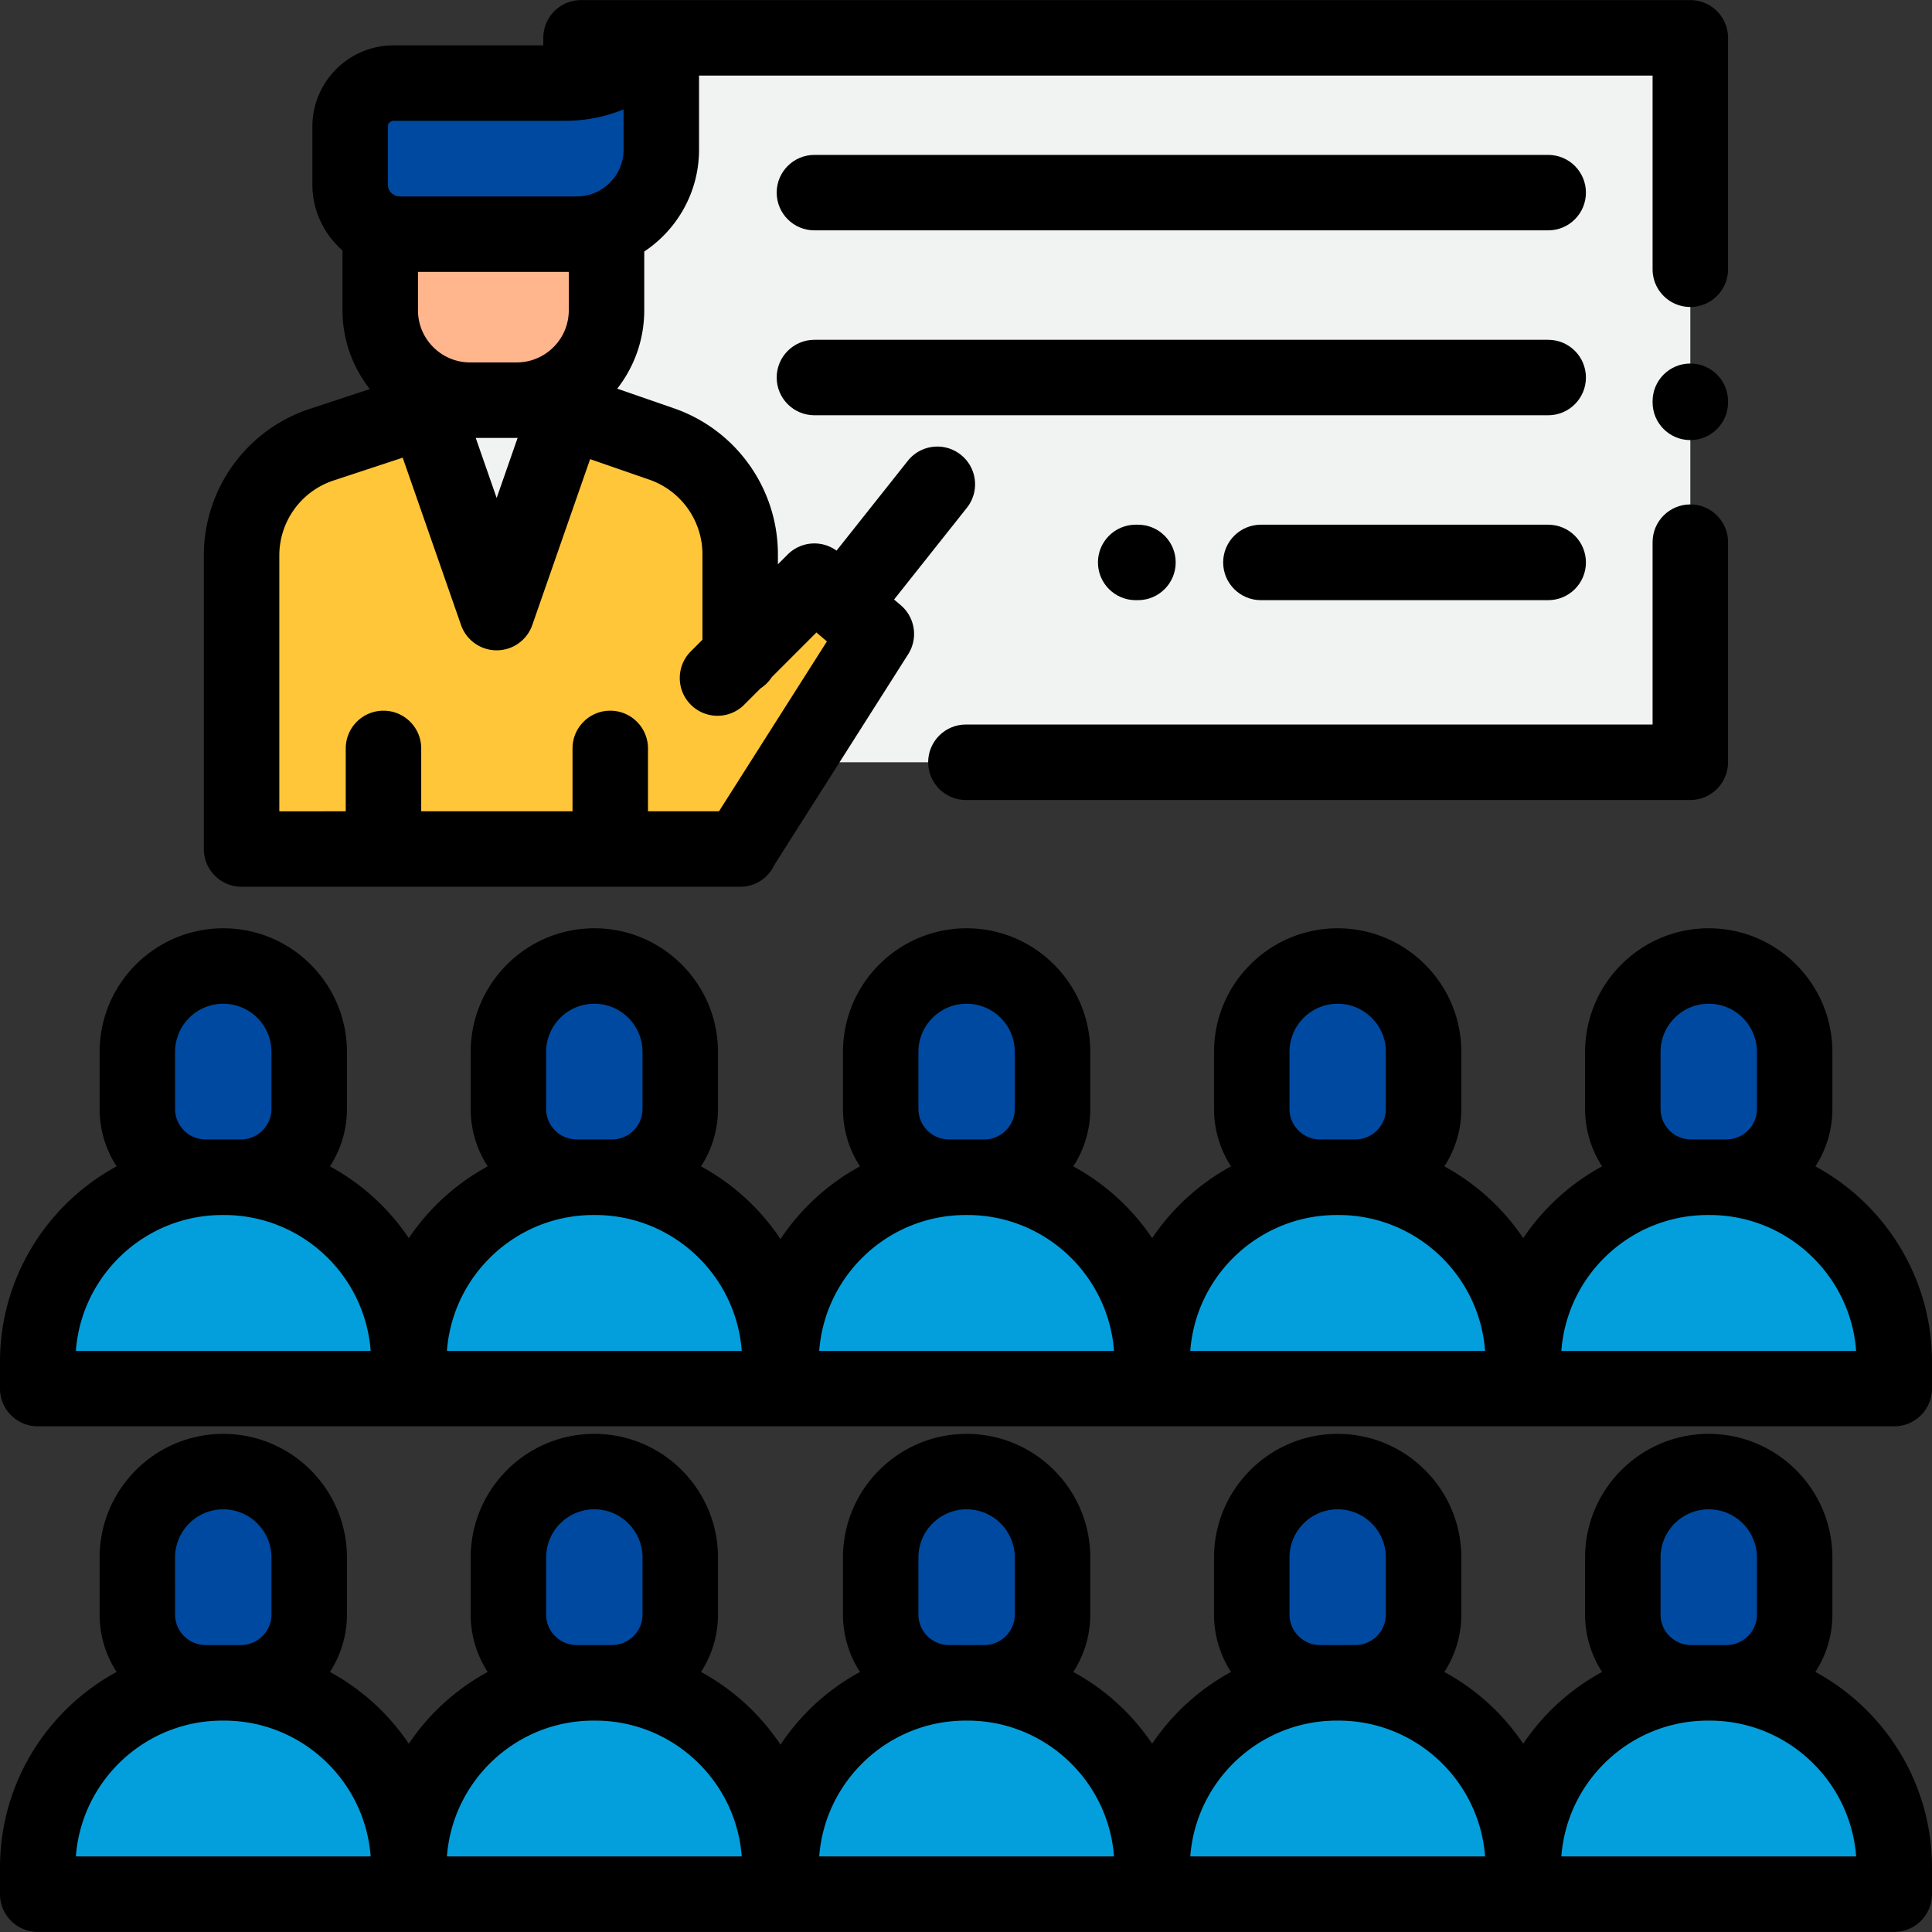 <svg xmlns="http://www.w3.org/2000/svg" viewBox="0 0 512 512">
  <rect x="0" y="0" width="512" height="512" fill="#333333" stroke="none"/>
  <path d="M160.732 62.053v20.178c0 13.155-10.664 23.817-23.817 23.817h-12.331c-13.155 0-23.817-10.664-23.817-23.817V62.053h59.965z" fill="#ffb68d"/>
  <path fill="#f1f2f2" d="M153.983 10.029h293.968v191.979H153.983z"/>
  <path d="M215.824 154.012l-19.668 19.668v-26.767a30.962 30.962 0 00-20.824-29.255l-33.331-11.55h-21.168l-35.547 11.724a30.96 30.96 0 00-21.264 29.403v77.77h132.134v-.192l36.082-56.802-16.414-13.999z" fill="#ffc639"/>
  <path fill="#f1f2f2" d="M114.177 112.305l17.444 50.039 17.444-50.039z"/>
  <g fill="#039fdd">
    <path d="M59.408 445.98h-.481c-27.022 0-48.928 21.906-48.928 48.928v7.066h98.335v-7.066c0-27.023-21.904-48.928-48.926-48.928z"/>
    <path d="M157.743 445.98h-.481c-27.022 0-48.928 21.906-48.928 48.928v7.066h98.335v-7.066c.001-27.023-21.904-48.928-48.926-48.928z"/>
    <path d="M256.402 445.98h-.481c-27.022 0-48.928 21.906-48.928 48.928v7.066h98.335v-7.066c.002-27.023-21.904-48.928-48.926-48.928z"/>
    <path d="M354.738 445.98h-.481c-27.022 0-48.928 21.906-48.928 48.928v7.066h98.335v-7.066c.001-27.023-21.905-48.928-48.926-48.928z"/>
    <path d="M453.073 445.98h-.481c-27.022 0-48.928 21.906-48.928 48.928v7.066H502v-7.066c.001-27.023-21.905-48.928-48.927-48.928z"/>
    <path d="M59.408 311.994h-.481c-27.022 0-48.928 21.906-48.928 48.928v7.066h98.335v-7.066c0-27.022-21.904-48.928-48.926-48.928z"/>
    <path d="M157.743 311.994h-.481c-27.022 0-48.928 21.906-48.928 48.928v7.066h98.335v-7.066c.001-27.022-21.904-48.928-48.926-48.928z"/>
    <path d="M256.402 311.994h-.481c-27.022 0-48.928 21.906-48.928 48.928v7.066h98.335v-7.066c.002-27.022-21.904-48.928-48.926-48.928z"/>
    <path d="M354.738 311.994h-.481c-27.022 0-48.928 21.906-48.928 48.928v7.066h98.335v-7.066c.001-27.022-21.905-48.928-48.926-48.928z"/>
    <path d="M453.073 311.994h-.481c-27.022 0-48.928 21.906-48.928 48.928v7.066H502v-7.066c.001-27.022-21.905-48.928-48.927-48.928z"/>
  </g>
  <g fill="#0049a0">
    <path d="M180.272 412.756v15.103c0 9.99-8.098 18.088-18.088 18.088h-9.364c-9.99 0-18.088-8.098-18.088-18.088v-15.103c0-12.576 10.195-22.771 22.77-22.771 12.575.001 22.77 10.196 22.77 22.771z"/>
    <path d="M81.937 412.756v15.103c0 9.99-8.098 18.088-18.088 18.088h-9.364c-9.99 0-18.088-8.098-18.088-18.088v-15.103c0-12.576 10.195-22.771 22.771-22.771 12.574.001 22.769 10.196 22.769 22.771z"/>
    <path d="M377.268 412.756v15.103c0 9.99-8.098 18.088-18.088 18.088h-9.364c-9.99 0-18.088-8.098-18.088-18.088v-15.103c0-12.576 10.195-22.771 22.771-22.771 12.574.001 22.769 10.196 22.769 22.771z"/>
    <path d="M475.603 412.756v15.103c0 9.99-8.098 18.088-18.088 18.088h-9.364c-9.99 0-18.088-8.098-18.088-18.088v-15.103c0-12.576 10.195-22.771 22.771-22.771 12.574.001 22.769 10.196 22.769 22.771z"/>
    <path d="M278.932 412.756v15.103c0 9.99-8.098 18.088-18.088 18.088h-9.364c-9.99 0-18.088-8.098-18.088-18.088v-15.103c0-12.576 10.195-22.771 22.77-22.771 12.576.001 22.77 10.196 22.77 22.771z"/>
    <path d="M180.272 278.771v15.103c0 9.99-8.098 18.088-18.088 18.088h-9.364c-9.99 0-18.088-8.098-18.088-18.088v-15.103c0-12.576 10.195-22.771 22.77-22.771 12.575.001 22.77 10.195 22.77 22.771z"/>
    <path d="M81.937 278.771v15.103c0 9.99-8.098 18.088-18.088 18.088h-9.364c-9.99 0-18.088-8.098-18.088-18.088v-15.103c0-12.576 10.195-22.771 22.771-22.771 12.574.001 22.769 10.195 22.769 22.771z"/>
    <path d="M377.268 278.771v15.103c0 9.99-8.098 18.088-18.088 18.088h-9.364c-9.99 0-18.088-8.098-18.088-18.088v-15.103c0-12.576 10.195-22.771 22.771-22.771 12.574.001 22.769 10.195 22.769 22.771z"/>
    <path d="M475.603 278.771v15.103c0 9.99-8.098 18.088-18.088 18.088h-9.364c-9.99 0-18.088-8.098-18.088-18.088v-15.103c0-12.576 10.195-22.771 22.771-22.771 12.574.001 22.769 10.195 22.769 22.771z"/>
    <path d="M278.932 278.771v15.103c0 9.99-8.098 18.088-18.088 18.088h-9.364c-9.99 0-18.088-8.098-18.088-18.088v-15.103c0-12.576 10.195-22.771 22.77-22.771 12.576.001 22.77 10.195 22.77 22.771z"/>
    <path d="M175.254 10.027l-5.384 4.595a30.887 30.887 0 01-20.05 7.393h-45.521c-6.359 0-11.515 5.155-11.515 11.515v15.36c0 7.269 5.893 13.163 13.163 13.163h46.91c12.37 0 22.398-10.028 22.398-22.398V10.027z"/>
  </g>
  <path d="M481.1 443.084a27.907 27.907 0 004.502-15.223v-15.103c0-18.069-14.7-32.769-32.769-32.769s-32.769 14.7-32.769 32.769v15.103a27.919 27.919 0 004.502 15.224 59.372 59.372 0 00-20.9 19.022 59.366 59.366 0 00-20.901-19.022 27.908 27.908 0 004.503-15.223v-15.103c0-18.069-14.7-32.769-32.769-32.769s-32.769 14.7-32.769 32.769v15.103a27.906 27.906 0 004.503 15.223 59.384 59.384 0 00-20.901 19.022 59.367 59.367 0 00-20.901-19.022 27.908 27.908 0 004.503-15.223v-15.103c0-18.069-14.7-32.769-32.769-32.769s-32.769 14.7-32.769 32.769v15.103a27.906 27.906 0 004.503 15.223 59.375 59.375 0 00-21.063 19.274 59.369 59.369 0 00-21.063-19.275 27.908 27.908 0 004.503-15.223v-15.103c0-18.069-14.7-32.769-32.769-32.769s-32.769 14.7-32.769 32.769v15.103a27.911 27.911 0 004.503 15.224 59.384 59.384 0 00-20.901 19.022 59.367 59.367 0 00-20.901-19.022 27.908 27.908 0 004.503-15.223v-15.103c0-18.069-14.7-32.769-32.769-32.769s-32.772 14.697-32.772 32.767v15.103a27.906 27.906 0 004.503 15.223C12.512 453.068 0 472.553 0 494.906v7.066c0 5.522 4.477 9.999 9.999 9.999h492.002c5.522 0 9.999-4.477 9.999-9.999v-7.066c0-22.353-12.513-41.838-30.9-51.822zm-41.039-30.328c0-7.042 5.729-12.772 12.772-12.772s12.772 5.729 12.772 12.772v15.103c0 4.461-3.629 8.089-8.089 8.089h-9.364c-4.461 0-8.09-3.629-8.09-8.089v-15.103zm-98.335 0c0-7.042 5.729-12.772 12.772-12.772 7.042 0 12.772 5.729 12.772 12.772v15.103c0 4.461-3.629 8.089-8.089 8.089h-9.364c-4.461 0-8.089-3.629-8.089-8.089v-15.103h-.002zm-98.336 0c0-7.042 5.729-12.772 12.772-12.772 7.042 0 12.772 5.729 12.772 12.772v15.103c0 4.461-3.629 8.089-8.089 8.089h-9.365c-4.461 0-8.089-3.629-8.089-8.089l-.001-15.103zm-98.66 0c0-7.042 5.729-12.772 12.772-12.772 7.042 0 12.772 5.729 12.772 12.772v15.103c0 4.461-3.629 8.089-8.09 8.089h-9.364c-4.461 0-8.089-3.629-8.089-8.089l-.001-15.103zm-98.335 0c0-7.042 5.729-12.772 12.772-12.772 7.042 0 12.772 5.729 12.772 12.772v15.103c0 4.461-3.629 8.089-8.089 8.089h-9.364c-4.461 0-8.089-3.629-8.089-8.089l-.002-15.103zm-26.288 79.219c1.504-20.101 18.34-35.996 38.819-35.996h.481c20.479 0 37.315 15.895 38.819 35.996H20.107zm98.336 0c1.504-20.101 18.341-35.996 38.82-35.996h.481c20.479 0 37.315 15.895 38.819 35.996h-78.12zm98.659 0c1.504-20.101 18.34-35.996 38.819-35.996h.481c20.479 0 37.315 15.895 38.819 35.996h-78.119zm98.335 0c1.504-20.101 18.34-35.996 38.819-35.996h.481c20.479 0 37.315 15.895 38.819 35.996h-78.119zm98.337 0c1.504-20.101 18.34-35.996 38.819-35.996h.481c20.479 0 37.315 15.895 38.819 35.996h-78.119z"/>
  <path d="M481.1 309.099a27.907 27.907 0 004.502-15.223v-15.103c0-18.069-14.7-32.769-32.769-32.769s-32.769 14.7-32.769 32.769v15.103a27.919 27.919 0 004.502 15.224 59.363 59.363 0 00-20.9 19.022 59.366 59.366 0 00-20.901-19.022 27.908 27.908 0 004.503-15.223v-15.103c0-18.069-14.7-32.769-32.769-32.769s-32.769 14.7-32.769 32.769v15.103a27.906 27.906 0 004.503 15.223 59.375 59.375 0 00-20.901 19.022 59.367 59.367 0 00-20.901-19.022 27.908 27.908 0 004.503-15.223v-15.103c0-18.069-14.7-32.769-32.769-32.769s-32.769 14.7-32.769 32.769v15.103a27.906 27.906 0 004.503 15.223 59.365 59.365 0 00-21.063 19.274 59.369 59.369 0 00-21.063-19.275 27.908 27.908 0 004.503-15.223v-15.103c0-18.069-14.7-32.769-32.769-32.769s-32.769 14.7-32.769 32.769v15.103a27.911 27.911 0 004.503 15.224 59.375 59.375 0 00-20.901 19.022A59.367 59.367 0 0087.439 309.1a27.908 27.908 0 004.503-15.223v-15.103c0-18.069-14.7-32.769-32.769-32.769s-32.772 14.697-32.772 32.767v15.103a27.906 27.906 0 004.503 15.223C12.512 319.083 0 338.567 0 360.921v7.066c0 5.522 4.477 9.999 9.999 9.999h492.002c5.522 0 9.999-4.477 9.999-9.999v-7.066c0-22.354-12.513-41.838-30.9-51.822zm-41.039-30.328c0-7.042 5.729-12.772 12.772-12.772s12.772 5.729 12.772 12.772v15.103c0 4.461-3.629 8.089-8.089 8.089h-9.364c-4.461 0-8.09-3.629-8.09-8.089v-15.103zm-98.335 0c0-7.042 5.729-12.772 12.772-12.772 7.042 0 12.772 5.729 12.772 12.772v15.103c0 4.461-3.629 8.089-8.089 8.089h-9.364c-4.461 0-8.089-3.629-8.089-8.089v-15.103h-.002zm-98.336 0c0-7.042 5.729-12.772 12.772-12.772 7.042 0 12.772 5.729 12.772 12.772v15.103c0 4.461-3.629 8.089-8.089 8.089h-9.365c-4.461 0-8.089-3.629-8.089-8.089l-.001-15.103zm-98.66 0c0-7.042 5.729-12.772 12.772-12.772 7.042 0 12.772 5.729 12.772 12.772v15.103c0 4.461-3.629 8.089-8.09 8.089h-9.364c-4.461 0-8.089-3.629-8.089-8.089l-.001-15.103zm-98.335 0c0-7.042 5.729-12.772 12.772-12.772 7.042 0 12.772 5.729 12.772 12.772v15.103c0 4.461-3.629 8.089-8.089 8.089h-9.364c-4.461 0-8.089-3.629-8.089-8.089l-.002-15.103zm-26.288 79.218c1.504-20.101 18.34-35.996 38.819-35.996h.481c20.479 0 37.315 15.895 38.819 35.996H20.107zm98.336 0c1.504-20.101 18.341-35.996 38.82-35.996h.481c20.479 0 37.315 15.895 38.819 35.996h-78.12zm98.659 0c1.504-20.101 18.34-35.996 38.819-35.996h.481c20.479 0 37.315 15.895 38.819 35.996h-78.119zm98.335 0c1.504-20.101 18.34-35.996 38.819-35.996h.481c20.479 0 37.315 15.895 38.819 35.996h-78.119zm98.337 0c1.504-20.101 18.34-35.996 38.819-35.996h.481c20.479 0 37.315 15.895 38.819 35.996h-78.119z"/>
  <path d="M457.95 106.337c0-5.522-4.477-9.999-9.999-9.999s-9.999 4.477-9.999 9.999v.292c0 5.522 4.477 9.999 9.999 9.999s9.999-4.477 9.999-9.999v-.292z"/>
  <path d="M245.973 202.005c0 5.522 4.477 9.999 9.999 9.999h191.979c5.522 0 9.999-4.477 9.999-9.999v-58.327c0-5.522-4.477-9.999-9.999-9.999s-9.999 4.477-9.999 9.999v48.328h-181.98c-5.522.001-9.999 4.477-9.999 9.999z"/>
  <path d="M64.023 235.003h132.134c4.045 0 7.519-2.406 9.094-5.86l35.428-55.772a10 10 0 00-1.952-12.97l-1.785-1.523 19.295-24.316c3.433-4.327 2.708-10.616-1.618-14.047-4.327-3.433-10.616-2.709-14.047 1.618l-18.878 23.791a9.994 9.994 0 00-12.94 1.017l-2.599 2.599v-2.628c0-17.439-11.071-32.992-27.548-38.703L163.573 103c4.48-5.736 7.159-12.944 7.159-20.77V66.656c8.743-5.807 14.52-15.74 14.52-27v-19.63h252.699v51.327c0 5.522 4.477 9.999 9.999 9.999s9.999-4.477 9.999-9.999V10.027c0-5.522-4.477-9.999-9.999-9.999H153.983c-5.522 0-9.999 4.477-9.999 9.999v1.99h-39.686c-11.863 0-21.514 9.651-21.514 21.514V48.89c0 6.968 3.098 13.224 7.983 17.473V82.23c0 7.874 2.713 15.121 7.242 20.876l-15.856 5.229a40.887 40.887 0 00-28.131 38.899v77.77c.002 5.522 4.479 9.999 10.001 9.999zm46.743-162.951h39.968v10.179c0 7.62-6.199 13.818-13.818 13.818h-12.331c-7.62 0-13.818-6.199-13.818-13.818l-.001-10.179zm26.149 43.995c.087 0 .172-.006.259-.007l-5.553 15.929-5.55-15.922h10.844zm-34.132-82.516c0-.836.68-1.516 1.516-1.516h45.521c5.329 0 10.57-1.044 15.435-3.028v10.668c0 6.836-5.562 12.399-12.399 12.399h-46.91a3.167 3.167 0 01-3.164-3.164V33.531zM74.022 147.234a20.926 20.926 0 0114.396-19.908l18.302-6.035 15.459 44.345a10 10 0 0018.884 0l15.325-43.961 15.671 5.43a20.974 20.974 0 0114.098 19.807v22.626l-3.082 3.082c-3.905 3.905-3.905 10.236 0 14.141s10.236 3.905 14.141 0l4.349-4.349a10.042 10.042 0 002.992-2.992l11.806-11.807 2.777 2.369-28.601 45.024h-18.816v-16.665c0-5.522-4.477-9.999-9.999-9.999s-9.999 4.477-9.999 9.999v16.665h-40.099v-16.665c0-5.522-4.477-9.999-9.999-9.999s-9.999 4.477-9.999 9.999v16.665H74.022v-67.772z"/>
  <path d="M215.83 61.048h194.458c5.522 0 9.999-4.477 9.999-9.999s-4.477-9.999-9.999-9.999H215.83c-5.522 0-9.999 4.477-9.999 9.999s4.477 9.999 9.999 9.999z"/>
  <path d="M215.83 110.048h194.458c5.522 0 9.999-4.477 9.999-9.999s-4.477-9.999-9.999-9.999H215.83c-5.522 0-9.999 4.477-9.999 9.999s4.477 9.999 9.999 9.999z"/>
  <path d="M410.288 139.051H334.15c-5.522 0-9.999 4.477-9.999 9.999s4.477 9.999 9.999 9.999h76.138c5.522 0 9.999-4.477 9.999-9.999s-4.477-9.999-9.999-9.999z"/>
  <path d="M300.967 159.049h.605c5.522 0 9.999-4.477 9.999-9.999s-4.477-9.999-9.999-9.999h-.605c-5.522 0-9.999 4.477-9.999 9.999 0 5.523 4.477 9.999 9.999 9.999z"/>
</svg>
